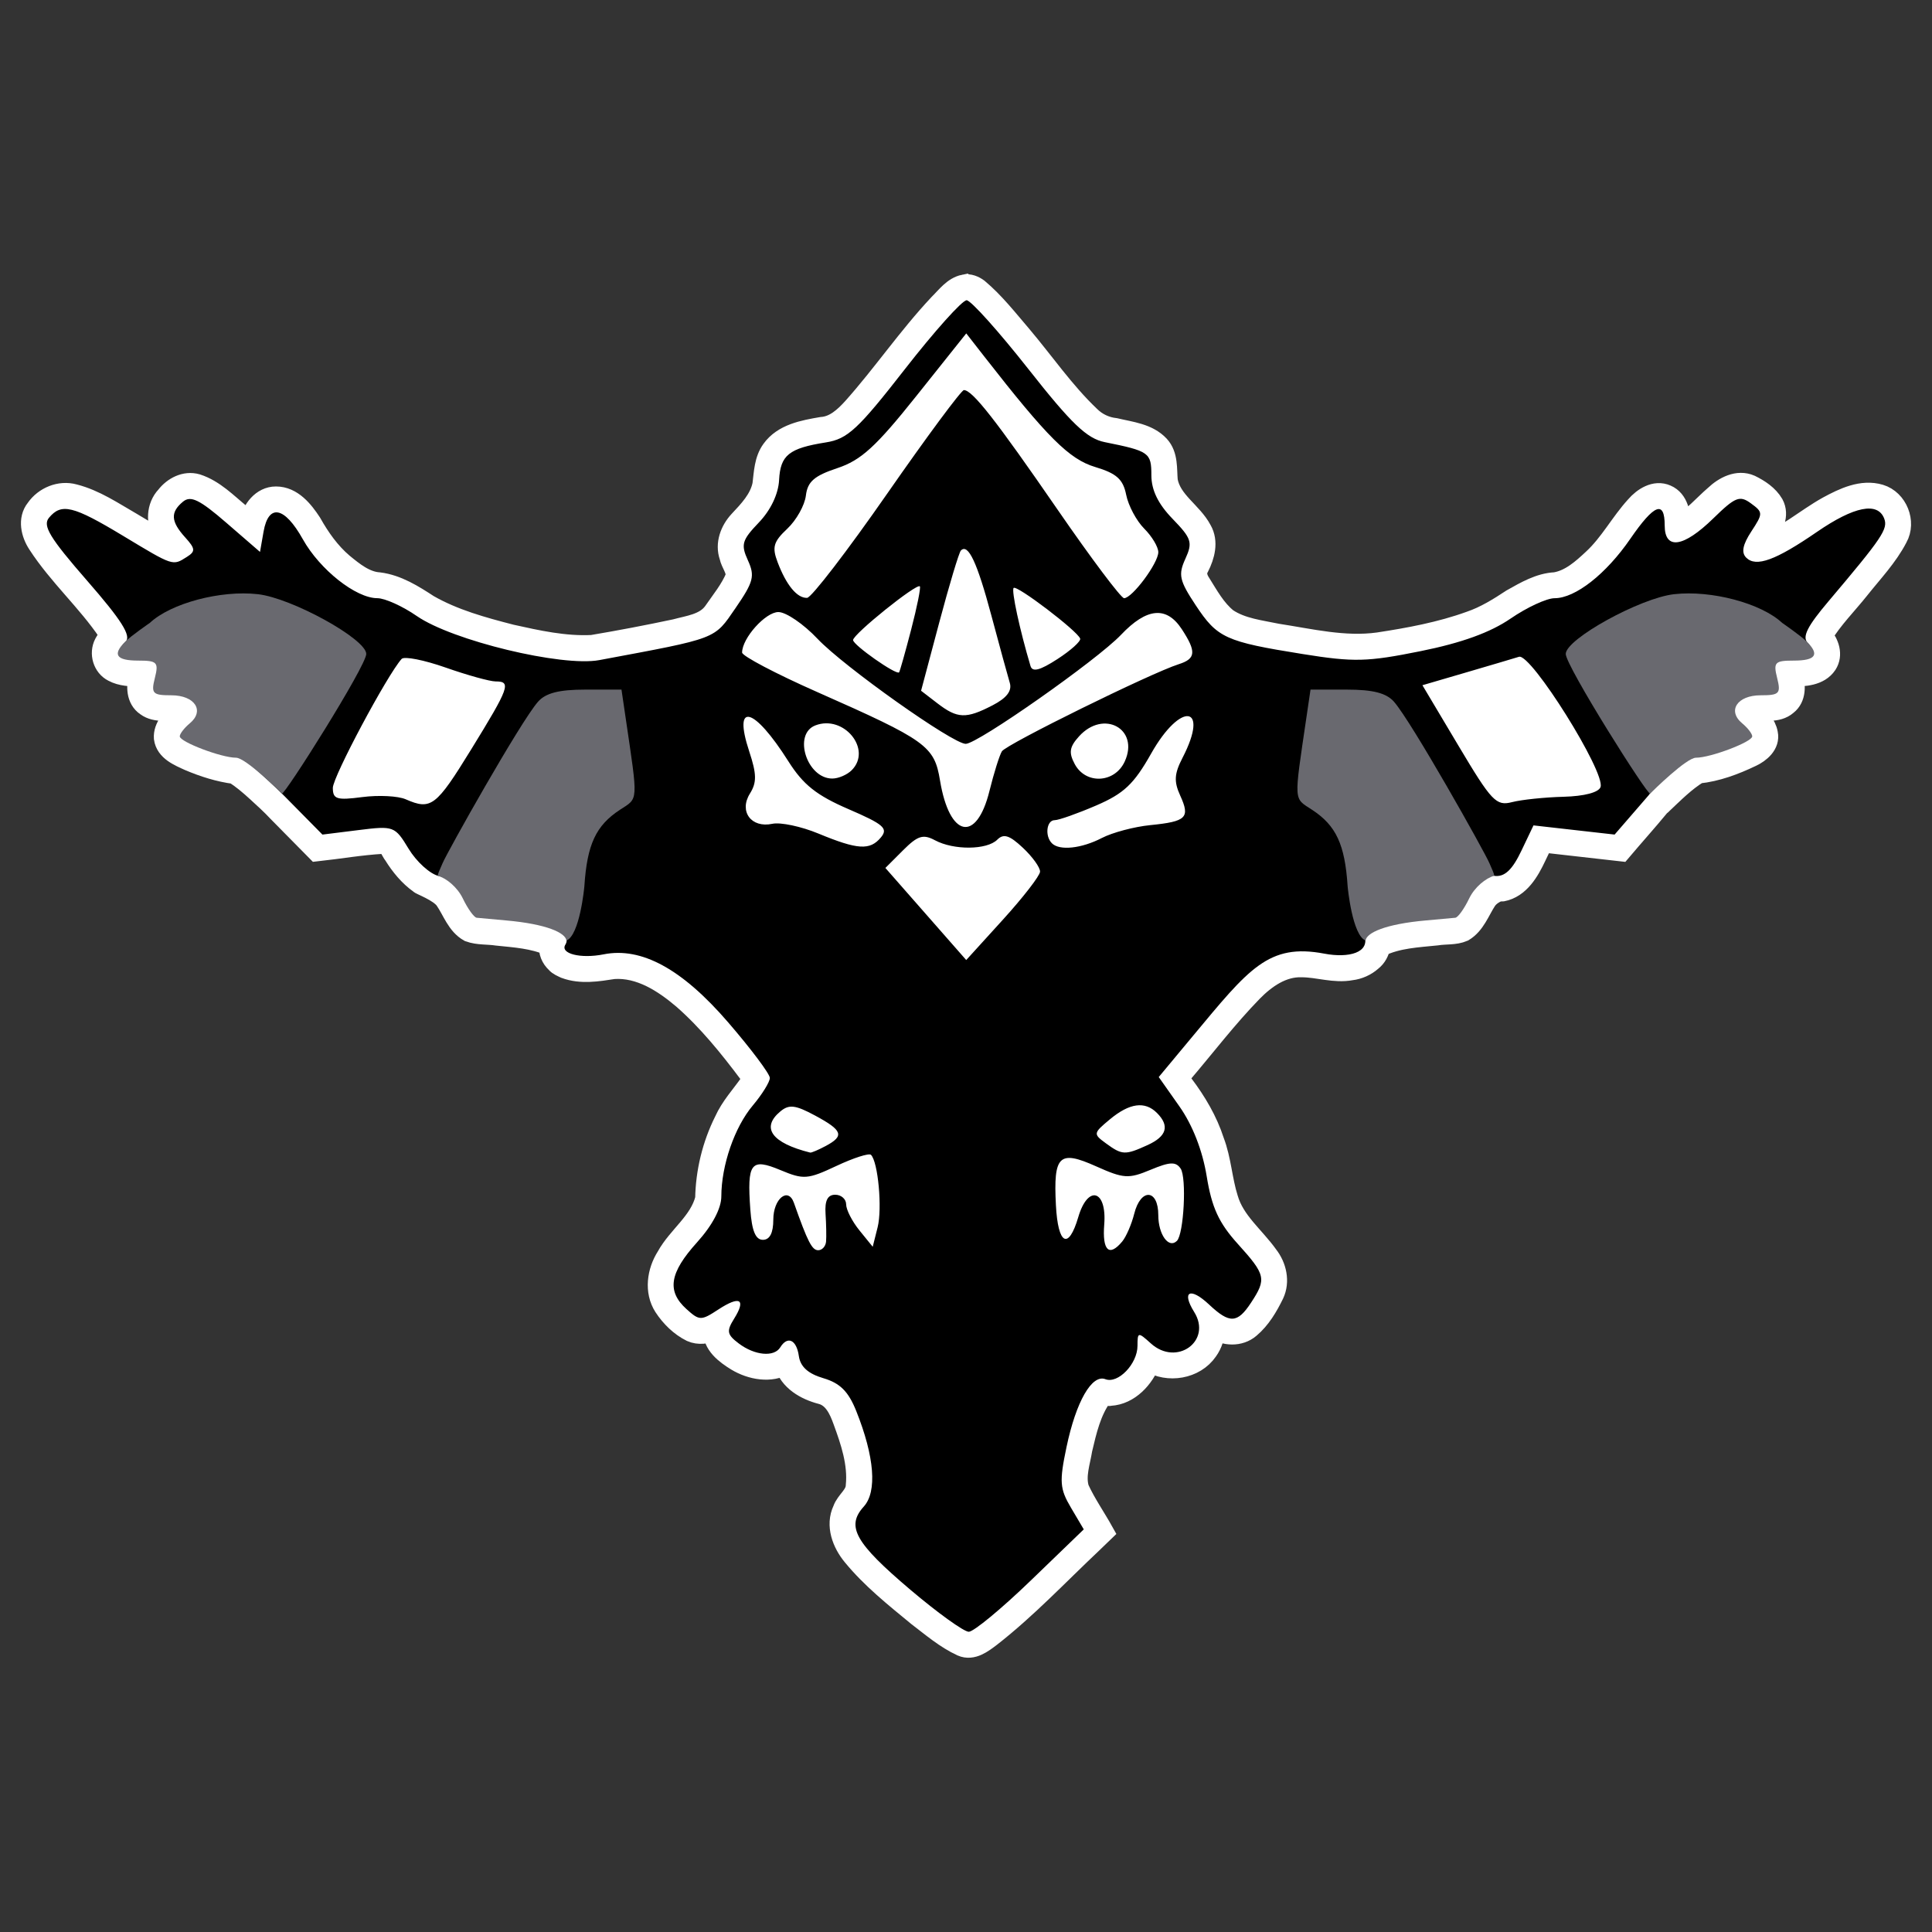 <?xml version="1.0" encoding="UTF-8" standalone="no"?>
<!-- Created with Inkscape (http://www.inkscape.org/) -->

<svg
   version="1.1"
   id="svg1"
   width="256"
   height="256"
   viewBox="0 0 256 256"
   xml:space="preserve"
   xmlns="http://www.w3.org/2000/svg"
   xmlns:svg="http://www.w3.org/2000/svg"><rect x="0" y="0" width="256" height="256" fill="#333333" stroke="none"/><defs
     id="defs1" /><g
     id="g4"
     style="fill:#ffffff;fill-opacity:1;stroke:#ffffff;stroke-opacity:1"><g
       id="g2-9"
       style="fill:#ffffff;fill-opacity:1;stroke:#ffffff;stroke-opacity:1"><path
         id="path13-9-3"
         style="fill:#ffffff;fill-opacity:1;stroke:#ffffff;stroke-width:2.872;stroke-opacity:1"
         d="m 127.779,37.809 c -1.42,0.285 -2.323,1.575 -3.305,2.535 -4.087,4.352 -7.445,9.317 -11.418,13.766 -1.114,1.221 -2.438,2.462 -4.178,2.576 -2.361,0.407 -5.072,0.885 -6.557,2.973 -0.96,1.33 -0.991,3.011 -1.188,4.57 -0.4,1.963 -1.824,3.442 -3.145,4.85 -1.136,1.223 -1.81,2.992 -1.238,4.633 0.189,0.918 0.936,1.72 0.842,2.682 -0.71,1.75 -1.943,3.232 -3.006,4.777 -1.176,1.596 -3.305,1.811 -5.08,2.299 -3.665,0.779 -7.349,1.482 -11.043,2.104 C 74.835,85.755 71.241,84.959 67.719,84.176 63.952,83.204 60.131,82.163 56.732,80.219 54.741,78.921 52.624,77.578 50.221,77.273 48.347,77.151 46.8,75.872 45.402,74.73 43.642,73.236 42.306,71.333 41.182,69.334 40.132,67.726 38.668,65.893 36.566,65.895 c -1.814,-0.004 -3.059,1.686 -3.418,3.316 -0.315,0.08 -0.9,-0.732 -1.318,-0.992 -1.803,-1.472 -3.497,-3.258 -5.766,-3.986 -1.517,-0.441 -3.056,0.377 -3.979,1.564 -1.258,1.332 -1.353,3.452 -0.375,4.971 0.313,0.593 0.918,1.255 1.225,1.684 -1.988,-0.872 -3.684,-2.061 -5.541,-3.131 -2.441,-1.402 -4.833,-3.043 -7.594,-3.742 -1.857,-0.511 -3.876,0.336 -4.959,1.896 -1.079,1.344 -0.618,3.235 0.256,4.559 2.718,4.195 6.518,7.558 9.312,11.697 0.218,0.192 0.228,0.374 0.178,0.557 -0.254,0.316 -0.493,0.648 -0.689,1.018 -0.656,1.271 -0.172,2.964 1.123,3.615 1.072,0.578 2.326,0.603 3.516,0.617 -0.414,1.336 -0.397,3.076 0.889,3.934 1.297,0.957 2.99,0.419 4.438,0.838 -1.003,0.894 -2.138,2.049 -2.039,3.488 0.218,1.627 1.936,2.312 3.25,2.912 1.927,0.82 3.964,1.466 6.031,1.736 1.068,0.691 2.036,1.512 2.973,2.371 0.951,0.869 1.907,1.734 2.785,2.676 1.71,1.734 3.421,3.467 5.131,5.201 2.912,-0.318 5.809,-0.828 8.734,-0.992 0.866,-0.058 1.1,1.007 1.549,1.551 0.879,1.41 1.988,2.773 3.361,3.74 -0.034,0.119 2.61,1.029 3.42,2.207 0.98,1.423 1.543,3.294 3.143,4.182 1.161,0.421 2.454,0.294 3.67,0.482 2.357,0.245 4.815,0.389 7,1.373 -0.11,0.863 0.242,1.688 0.881,2.279 0.281,0.342 0.764,0.521 1.164,0.715 2.06,0.76 4.285,0.391 6.389,0.061 3.531,-0.24 6.692,1.828 9.268,4.021 3.321,2.914 6.11,6.377 8.754,9.9 0.426,0.441 0.617,0.913 0.1,1.375 -1.15,1.629 -2.531,3.111 -3.357,4.951 -1.599,3.19 -2.459,6.743 -2.521,10.309 -0.771,3.122 -3.663,4.993 -5.156,7.715 -1.221,1.921 -1.612,4.534 -0.332,6.527 0.889,1.355 2.109,2.563 3.568,3.287 0.951,0.421 2.064,0.283 2.973,-0.186 -0.125,1.912 1.609,3.176 3.059,4.066 1.873,1.124 4.478,1.62 6.373,0.445 0.599,2.182 2.753,3.397 4.807,3.93 1.665,0.427 2.428,2.106 2.957,3.58 1.013,2.76 2.005,5.682 1.707,8.662 -0.042,1.327 -1.331,2.034 -1.74,3.213 -0.966,2.033 -0.072,4.364 1.273,5.992 2.489,3.04 5.589,5.503 8.609,7.99 1.867,1.421 3.68,2.99 5.826,3.975 1.377,0.6 2.692,-0.441 3.74,-1.23 4.814,-3.758 9.008,-8.219 13.443,-12.4 0.491,-0.474 0.983,-0.95 1.475,-1.424 -1.065,-1.912 -2.337,-3.719 -3.248,-5.711 -0.525,-1.729 0.149,-3.527 0.42,-5.244 0.585,-2.469 1.169,-5.061 2.699,-7.139 0.248,-0.339 0.745,0.073 1.107,-0.053 2.485,-0.143 4.406,-2.268 5.244,-4.475 2.416,1.514 5.945,0.942 7.584,-1.445 0.618,-0.853 0.949,-1.901 0.953,-2.953 1.374,0.955 3.352,1.06 4.664,-0.066 1.407,-1.181 2.365,-2.821 3.164,-4.453 0.778,-1.661 0.324,-3.628 -0.771,-5.033 -1.787,-2.516 -4.439,-4.509 -5.324,-7.588 -0.788,-2.484 -0.895,-5.137 -1.83,-7.584 -0.88,-2.737 -2.362,-5.227 -4.086,-7.512 -0.358,-0.498 -0.945,-1.005 -0.203,-1.459 3.12,-3.659 6.042,-7.501 9.4,-10.949 1.738,-1.769 3.973,-3.353 6.564,-3.27 2.198,-4.5e-4 4.36,0.822 6.566,0.4 0.965,-0.113 1.925,-0.54 2.66,-1.191 0.667,-0.536 0.925,-1.13 1.145,-1.922 2.33,-1.136 4.992,-1.24 7.529,-1.504 1.158,-0.192 2.412,-0.026 3.5,-0.498 1.516,-0.896 2.102,-2.671 3.016,-4.076 0.417,-0.612 1.02,-0.975 1.67,-1.258 0.166,-0.005 0.327,0.028 0.494,0.006 2.262,-0.439 3.501,-2.632 4.406,-4.545 0.311,-0.651 0.621,-1.302 0.932,-1.953 3.461,0.391 6.919,0.779 10.381,1.174 1.692,-2.001 3.45,-3.949 5.113,-5.973 0.104,-0.089 0.221,-0.15 0.311,-0.268 1.527,-1.437 3.019,-2.963 4.816,-4.062 2.451,-0.25 4.808,-1.134 7.018,-2.193 1.144,-0.524 2.417,-1.59 2.121,-2.986 -0.21,-1.2 -1.133,-2.119 -2.01,-2.898 1.504,-0.428 3.324,0.156 4.607,-0.975 1.146,-0.896 1.099,-2.527 0.719,-3.797 1.603,-0.004 3.554,-0.09 4.537,-1.559 0.787,-1.219 0.265,-2.715 -0.623,-3.742 1.374,-2.288 3.294,-4.185 4.949,-6.266 1.739,-2.192 3.716,-4.251 5.012,-6.752 1.152,-2.046 0.006,-4.925 -2.244,-5.605 -2.377,-0.712 -4.792,0.457 -6.848,1.57 -3,1.666 -5.618,4.075 -8.914,5.17 -0.127,-0.207 0.505,-0.916 0.693,-1.295 0.832,-1.202 1.673,-2.795 0.893,-4.23 -0.665,-1.14 -1.839,-1.912 -3,-2.479 -1.656,-0.731 -3.429,0.211 -4.631,1.354 -1.549,1.33 -2.878,2.965 -4.705,3.936 0.027,-1.477 -0.265,-3.327 -1.791,-3.982 -1.475,-0.655 -3.018,0.354 -3.967,1.449 -2.033,2.222 -3.44,4.958 -5.666,7.018 -1.444,1.352 -3.049,2.799 -5.064,3.137 -2.079,0.097 -3.946,1.205 -5.719,2.199 -1.753,1.155 -3.546,2.276 -5.547,2.957 -3.935,1.424 -8.074,2.187 -12.199,2.816 -4.503,0.615 -8.984,-0.487 -13.412,-1.168 -2.26,-0.474 -4.689,-0.725 -6.652,-2.037 -1.56,-1.249 -2.528,-3.062 -3.576,-4.729 -0.443,-0.652 -0.659,-1.483 -0.203,-2.191 0.75,-1.478 1.252,-3.312 0.365,-4.848 -1.245,-2.364 -4.015,-3.775 -4.523,-6.551 -0.135,-1.56 0.071,-3.354 -1.08,-4.604 -1.477,-1.587 -3.78,-1.8 -5.777,-2.277 -1.284,-0.142 -2.482,-0.7 -3.398,-1.615 -3.405,-3.234 -6.066,-7.139 -9.088,-10.713 -1.824,-2.129 -3.566,-4.371 -5.721,-6.178 -0.5,-0.37 -1.154,-0.65 -1.781,-0.514 z" /></g><g
       id="g3-6"
       transform="translate(-0.06,-0.004)"
       style="fill:#ffffff;fill-opacity:1;stroke:#ffffff;stroke-opacity:1" /></g><g
     id="g3"><g
       id="g2"
       style="fill:#000000;fill-opacity:1"><path
         style="fill:#000000;fill-opacity:1;stroke-width:2.872"
         d="m 120.617,210.641 c -7.322,-6.21 -8.54,-8.385 -6.162,-11.012 1.789,-1.977 1.424,-6.605 -0.997,-12.657 -1.039,-2.597 -2.143,-3.701 -4.353,-4.352 -2.032,-0.598 -3.053,-1.521 -3.254,-2.94 -0.307,-2.164 -1.494,-2.717 -2.464,-1.149 -0.816,1.321 -3.385,1.081 -5.492,-0.512 -1.568,-1.185 -1.653,-1.632 -0.626,-3.277 1.629,-2.609 0.778,-3.103 -2.098,-1.219 -2.274,1.49 -2.497,1.486 -4.216,-0.069 -2.628,-2.378 -2.244,-4.795 1.402,-8.832 2.025,-2.242 3.219,-4.496 3.222,-6.086 0.008,-4.134 1.754,-9.184 4.166,-12.05 1.244,-1.479 2.263,-3.123 2.263,-3.653 0,-0.53 -2.492,-3.853 -5.539,-7.383 -6.095,-7.064 -11.475,-9.998 -16.493,-8.994 -3.045,0.609 -5.796,-0.096 -5.062,-1.284 0.875,-1.416 -1.634,-3.344 -7.126,-3.829 -1.769,-0.156 2.064,-8.269 1.712,-8.306 -0.352,-0.037 -6.659,6.503 -7.318,5.135 -0.659,-1.369 -2.93,-1.829 -4.074,-2.103 -1.144,-0.274 -2.923,-1.888 -3.954,-3.586 -1.837,-3.026 -1.969,-3.075 -6.653,-2.492 l -4.778,0.595 -5.024,-5.091 c -2.763,-2.8 -5.594,-4.925 -5.546,-5.663 0.375,-5.785 5.328,-7.868 1.748,-10.882 -2.411,-2.03 -13.299,-1.675 -15.361,-2.164 -1.224,-0.29 -3.619,-0.033 -1.893,-1.759 0.772,-0.772 -0.537,-2.845 -5.1,-8.078 -4.943,-5.668 -5.929,-7.292 -5.062,-8.337 1.647,-1.984 3.193,-1.609 9.806,2.379 6.717,4.051 6.571,4.003 8.473,2.799 1.158,-0.732 1.126,-1.087 -0.23,-2.586 -1.908,-2.108 -1.982,-3.325 -0.288,-4.73 1.02,-0.846 2.201,-0.271 5.745,2.797 l 4.461,3.862 0.469,-2.679 c 0.657,-3.757 2.774,-3.351 5.205,0.997 2.255,4.033 7.033,7.813 9.876,7.813 0.998,0 3.347,1.062 5.219,2.359 4.7,3.257 19.235,6.769 24.187,5.845 15.825,-2.954 15.17,-2.704 18.06,-6.905 2.382,-3.463 2.582,-4.234 1.633,-6.315 -0.957,-2.101 -0.792,-2.672 1.449,-5.011 1.572,-1.641 2.587,-3.772 2.683,-5.629 0.17,-3.3 1.303,-4.21 6.211,-4.988 2.864,-0.454 4.244,-1.734 10.453,-9.7 3.935,-5.048 7.62,-9.158 8.19,-9.134 0.57,0.024 4.253,4.13 8.185,9.124 5.702,7.243 7.748,9.201 10.111,9.676 5.891,1.185 6.179,1.389 6.179,4.383 0,1.967 0.889,3.799 2.802,5.772 2.526,2.607 2.694,3.128 1.701,5.306 -0.964,2.116 -0.794,2.878 1.372,6.152 2.874,4.342 3.933,4.825 14.179,6.466 6.796,1.088 8.532,1.045 15.625,-0.385 5.432,-1.096 9.236,-2.473 11.914,-4.312 2.163,-1.486 4.788,-2.702 5.833,-2.702 2.748,0 6.816,-3.192 10.038,-7.874 3.165,-4.6 4.554,-5.142 4.554,-1.777 0,3.297 2.482,2.94 6.441,-0.926 2.915,-2.847 3.498,-3.079 4.986,-1.991 1.62,1.184 1.622,1.328 0.048,3.73 -1.141,1.742 -1.345,2.79 -0.674,3.462 1.303,1.303 3.894,0.36 9.374,-3.41 4.932,-3.392 8.051,-4.011 8.912,-1.767 0.527,1.373 -0.255,2.534 -7.401,10.984 -2.717,3.213 -3.531,4.692 -2.727,5.496 1.764,1.764 -7.014,-4.423 -16.64,2.229 -7.104,4.91 -0.963,13.934 -4.435,17.943 l -4.519,5.22 -5.375,-0.608 -5.375,-0.608 -1.589,3.331 c -1.157,2.427 -2.202,3.636 -3.739,3.331 -4.451,-0.884 -9.537,-6.2 -11.807,-4.955 -2.996,1.643 -6.158,10.353 -5.296,12.772 0.865,2.428 -2.1,3.12 -5.278,2.515 -7.406,-1.408 -9.998,1.992 -17.394,10.879 l -4.552,5.47 2.741,3.893 c 1.744,2.477 3.058,5.844 3.613,9.257 0.673,4.146 1.61,6.182 4.124,8.964 3.696,4.092 3.82,4.632 1.768,7.763 -1.824,2.783 -2.849,2.833 -5.576,0.27 -2.507,-2.355 -3.69,-1.761 -1.972,0.99 2.398,3.84 -2.32,7.258 -5.743,4.161 -1.693,-1.532 -1.77,-1.519 -1.77,0.313 0,2.392 -2.574,5.071 -4.253,4.427 -1.795,-0.689 -3.888,2.963 -5.152,8.991 -0.967,4.608 -0.899,5.517 0.598,8.051 l 1.688,2.857 -7.03,6.784 c -3.866,3.731 -7.559,6.784 -8.206,6.784 -0.647,0 -4.135,-2.509 -7.75,-5.575 z m -11.158,-46.127 c 0.054,-0.632 0.022,-2.286 -0.069,-3.677 -0.116,-1.758 0.274,-2.528 1.281,-2.528 0.796,0 1.448,0.575 1.448,1.277 0,0.702 0.792,2.253 1.761,3.447 l 1.761,2.17 0.649,-2.578 c 0.629,-2.495 0.064,-8.66 -0.879,-9.603 -0.255,-0.255 -2.315,0.407 -4.577,1.47 -3.817,1.794 -4.351,1.834 -7.409,0.556 -3.939,-1.646 -4.447,-0.982 -4.002,5.224 0.203,2.825 0.696,4.011 1.666,4.011 0.909,0 1.379,-0.91 1.379,-2.673 0,-2.772 1.97,-4.38 2.73,-2.229 1.828,5.175 2.395,6.281 3.222,6.281 0.518,0 0.986,-0.517 1.039,-1.149 z m 39.239,-0.005 c 0.527,-0.635 1.243,-2.289 1.591,-3.677 0.861,-3.431 3.191,-3.299 3.191,0.181 0,2.575 1.386,4.49 2.467,3.409 0.92,-0.92 1.305,-8.388 0.493,-9.58 -0.639,-0.939 -1.426,-0.907 -3.992,0.165 -2.908,1.215 -3.557,1.173 -7.215,-0.465 -4.901,-2.194 -5.663,-1.458 -5.319,5.146 0.273,5.26 1.664,6 2.965,1.579 1.273,-4.326 3.801,-3.605 3.438,0.981 -0.274,3.47 0.649,4.347 2.381,2.26 z m -39.276,-12.665 c 2.494,-1.335 2.24,-2.058 -1.416,-4.027 -2.613,-1.407 -3.448,-1.508 -4.596,-0.556 -2.615,2.17 -1.16,4.186 3.943,5.462 0.16,0.04 1.09,-0.356 2.068,-0.879 z m 42.636,-0.115 c 2.552,-1.163 2.954,-2.548 1.238,-4.264 -1.591,-1.591 -3.627,-1.312 -6.231,0.854 -2.216,1.844 -2.231,1.931 -0.514,3.186 2.139,1.564 2.53,1.58 5.507,0.224 z m -14.246,-36.228 c 0.023,-0.544 -0.997,-1.965 -2.268,-3.159 -1.782,-1.674 -2.559,-1.921 -3.401,-1.079 -1.37,1.37 -5.76,1.411 -8.252,0.078 -1.575,-0.843 -2.285,-0.621 -4.233,1.327 l -2.34,2.34 5.356,6.101 5.356,6.101 4.87,-5.36 c 2.678,-2.948 4.889,-5.805 4.912,-6.348 z m -21.086,-4.541 c 0.99,-1.193 0.371,-1.733 -4.292,-3.744 -4.236,-1.828 -6.008,-3.236 -7.965,-6.33 -4.593,-7.259 -7.388,-7.974 -5.195,-1.327 0.997,3.02 1.015,4.119 0.096,5.591 -1.481,2.371 0.177,4.607 2.972,4.008 1.08,-0.231 3.824,0.35 6.099,1.292 5.21,2.158 6.834,2.258 8.285,0.51 z m 29.279,0.077 c 1.4,-0.724 4.282,-1.49 6.405,-1.702 4.807,-0.481 5.313,-0.979 3.975,-3.916 -0.853,-1.871 -0.79,-2.886 0.31,-5.014 3.613,-6.988 -0.239,-7.507 -4.159,-0.56 -2.29,4.058 -3.613,5.307 -7.302,6.894 -2.478,1.066 -4.945,1.938 -5.483,1.938 -1.081,0 -1.331,2.098 -0.366,3.064 1.007,1.007 3.908,0.698 6.619,-0.703 z m -14.897,-6.232 c 0.587,-2.37 1.328,-4.733 1.648,-5.251 0.573,-0.927 19.756,-10.376 23.434,-11.544 2.274,-0.722 2.355,-1.661 0.401,-4.643 -2.024,-3.089 -4.644,-2.844 -8.058,0.756 -3.153,3.324 -18.988,14.442 -20.569,14.442 -1.721,0 -16.157,-10.234 -19.645,-13.927 -1.837,-1.945 -4.168,-3.537 -5.179,-3.537 -1.707,0 -4.808,3.46 -4.808,5.364 0,0.458 4.446,2.799 9.881,5.202 14.572,6.443 15.588,7.174 16.343,11.75 1.248,7.57 4.835,8.328 6.553,1.386 z M 62.438,99.293 c 5.055,-8.214 5.338,-9 3.241,-9 -0.771,0 -3.751,-0.826 -6.621,-1.835 -2.871,-1.009 -5.498,-1.526 -5.839,-1.149 -1.909,2.113 -9.116,15.622 -9.116,17.086 0,1.505 0.512,1.665 3.906,1.222 2.148,-0.281 4.734,-0.15 5.745,0.291 3.368,1.467 4.014,0.975 8.685,-6.615 z m 144.732,6.283 c 2.758,-0.072 4.67,-0.575 4.911,-1.292 0.661,-1.968 -9.221,-17.75 -10.806,-17.257 -0.758,0.236 -3.948,1.18 -7.088,2.098 l -5.709,1.67 4.79,8.041 c 4.384,7.36 4.984,7.991 7.088,7.449 1.264,-0.325 4.33,-0.645 6.814,-0.709 z m -94.316,-3.518 c 2.745,-2.745 -1.022,-7.395 -4.813,-5.94 -3.003,1.153 -1.131,7.043 2.239,7.043 0.809,0 1.967,-0.496 2.574,-1.103 z m 36.185,-1.168 c 1.963,-4.307 -2.804,-6.919 -6.06,-3.321 -1.272,1.406 -1.387,2.149 -0.57,3.677 1.464,2.735 5.315,2.529 6.63,-0.356 z m -17.526,-7.428 c 1.886,-0.975 2.61,-1.92 2.288,-2.987 -0.259,-0.858 -1.356,-4.87 -2.438,-8.914 -1.887,-7.053 -3.073,-9.584 -4.038,-8.62 -0.247,0.247 -1.535,4.53 -2.863,9.518 l -2.414,9.069 2.158,1.66 c 2.661,2.047 3.796,2.089 7.306,0.274 z M 120.729,83.439 c 0.784,-3.012 1.304,-5.597 1.156,-5.746 -0.432,-0.432 -8.847,6.339 -8.847,7.118 0,0.656 5.72,4.673 6.096,4.281 0.093,-0.098 0.811,-2.641 1.595,-5.653 z m 22.399,1.178 c -0.354,-1.011 -8.396,-7.133 -8.817,-6.712 -0.322,0.322 0.816,5.586 2.235,10.342 0.252,0.846 1.245,0.59 3.574,-0.919 1.774,-1.149 3.127,-2.369 3.008,-2.711 z M 117.542,65.433 c 5.257,-7.559 9.839,-13.744 10.18,-13.744 1.123,0 4.237,3.975 12.424,15.855 4.441,6.445 8.401,11.719 8.8,11.719 1.077,0 4.535,-4.65 4.535,-6.098 0,-0.69 -0.84,-2.095 -1.867,-3.122 -1.027,-1.027 -2.102,-3.042 -2.389,-4.478 -0.413,-2.064 -1.273,-2.835 -4.104,-3.684 -3.44,-1.031 -6.32,-3.9 -14.704,-14.649 l -2.383,-3.055 -6.606,8.284 c -5.372,6.737 -7.331,8.524 -10.485,9.571 -3.051,1.012 -3.938,1.787 -4.159,3.631 -0.154,1.289 -1.264,3.268 -2.466,4.397 -1.836,1.725 -2.04,2.438 -1.275,4.449 1.158,3.046 2.583,4.765 3.904,4.71 0.57,-0.024 5.338,-6.228 10.595,-13.787 z"
         id="path13-9" /></g><g
       id="g1"
       transform="translate(-0.06,-0.004)"
       style="fill:#69696f;fill-opacity:1"><path
         id="path13"
         style="fill:#69696f;fill-opacity:1;stroke-width:2.872"
         d="m 77.492,117.431 c 0.362,-5.535 1.526,-8.037 4.709,-10.123 2.475,-1.622 2.428,-0.835 0.75,-12.254 L 82.41,91.38 H 77.582 c -3.451,0 -5.228,0.459 -6.232,1.607 -2.365,2.705 -12.035,19.929 -12.656,21.416 -0.337,0.807 -0.542,1.177 -0.643,1.637 1.146,0.321 2.612,1.514 3.336,3.016 0.659,1.369 1.486,2.518 1.838,2.555 0.352,0.037 2.088,0.195 3.857,0.352 5.492,0.486 7.913,1.657 8.033,2.669 1.76,-0.722 2.363,-6.984 2.378,-7.2 z M 16.648,85.027 c -1.726,1.726 -1.185,2.51 1.736,2.51 2.501,0 2.717,0.226 2.197,2.297 -0.519,2.069 -0.302,2.299 2.182,2.299 3.11,0 4.455,2.05 2.441,3.721 -0.728,0.604 -1.324,1.379 -1.324,1.721 0,0.735 5.516,2.83 7.451,2.83 1.262,0 5.696,4.378 6.074,4.752 0.319,0.315 11.186,-16.921 11.186,-18.502 0,-1.973 -9.865,-7.411 -14.361,-7.918 -4.933,-0.556 -11.529,1.196 -14.316,3.803 0,0 -2.494,1.716 -3.266,2.488 z M 178.628,117.431 c -0.362,-5.535 -1.526,-8.037 -4.709,-10.123 -2.475,-1.622 -2.428,-0.835 -0.75,-12.254 l 0.541,-3.674 h 4.828 c 3.451,0 5.228,0.459 6.232,1.607 2.365,2.705 12.035,19.929 12.656,21.416 0.337,0.807 0.542,1.177 0.643,1.637 -1.146,0.321 -2.612,1.514 -3.336,3.016 -0.659,1.369 -1.486,2.518 -1.838,2.555 -0.352,0.037 -2.088,0.195 -3.857,0.352 -5.492,0.486 -7.913,1.657 -8.033,2.669 -1.76,-0.722 -2.363,-6.984 -2.378,-7.2 z m 60.844,-32.404 c 1.726,1.726 1.185,2.51 -1.736,2.51 -2.501,0 -2.717,0.226 -2.197,2.297 0.519,2.069 0.302,2.299 -2.182,2.299 -3.11,0 -4.455,2.05 -2.441,3.721 0.728,0.604 1.324,1.379 1.324,1.721 0,0.735 -5.516,2.83 -7.451,2.83 -1.262,0 -5.696,4.378 -6.074,4.752 -0.319,0.315 -11.186,-16.921 -11.186,-18.502 0,-1.973 9.865,-7.411 14.361,-7.918 4.933,-0.556 11.529,1.196 14.316,3.803 0,0 2.494,1.716 3.266,2.488 z" /></g></g></svg>
